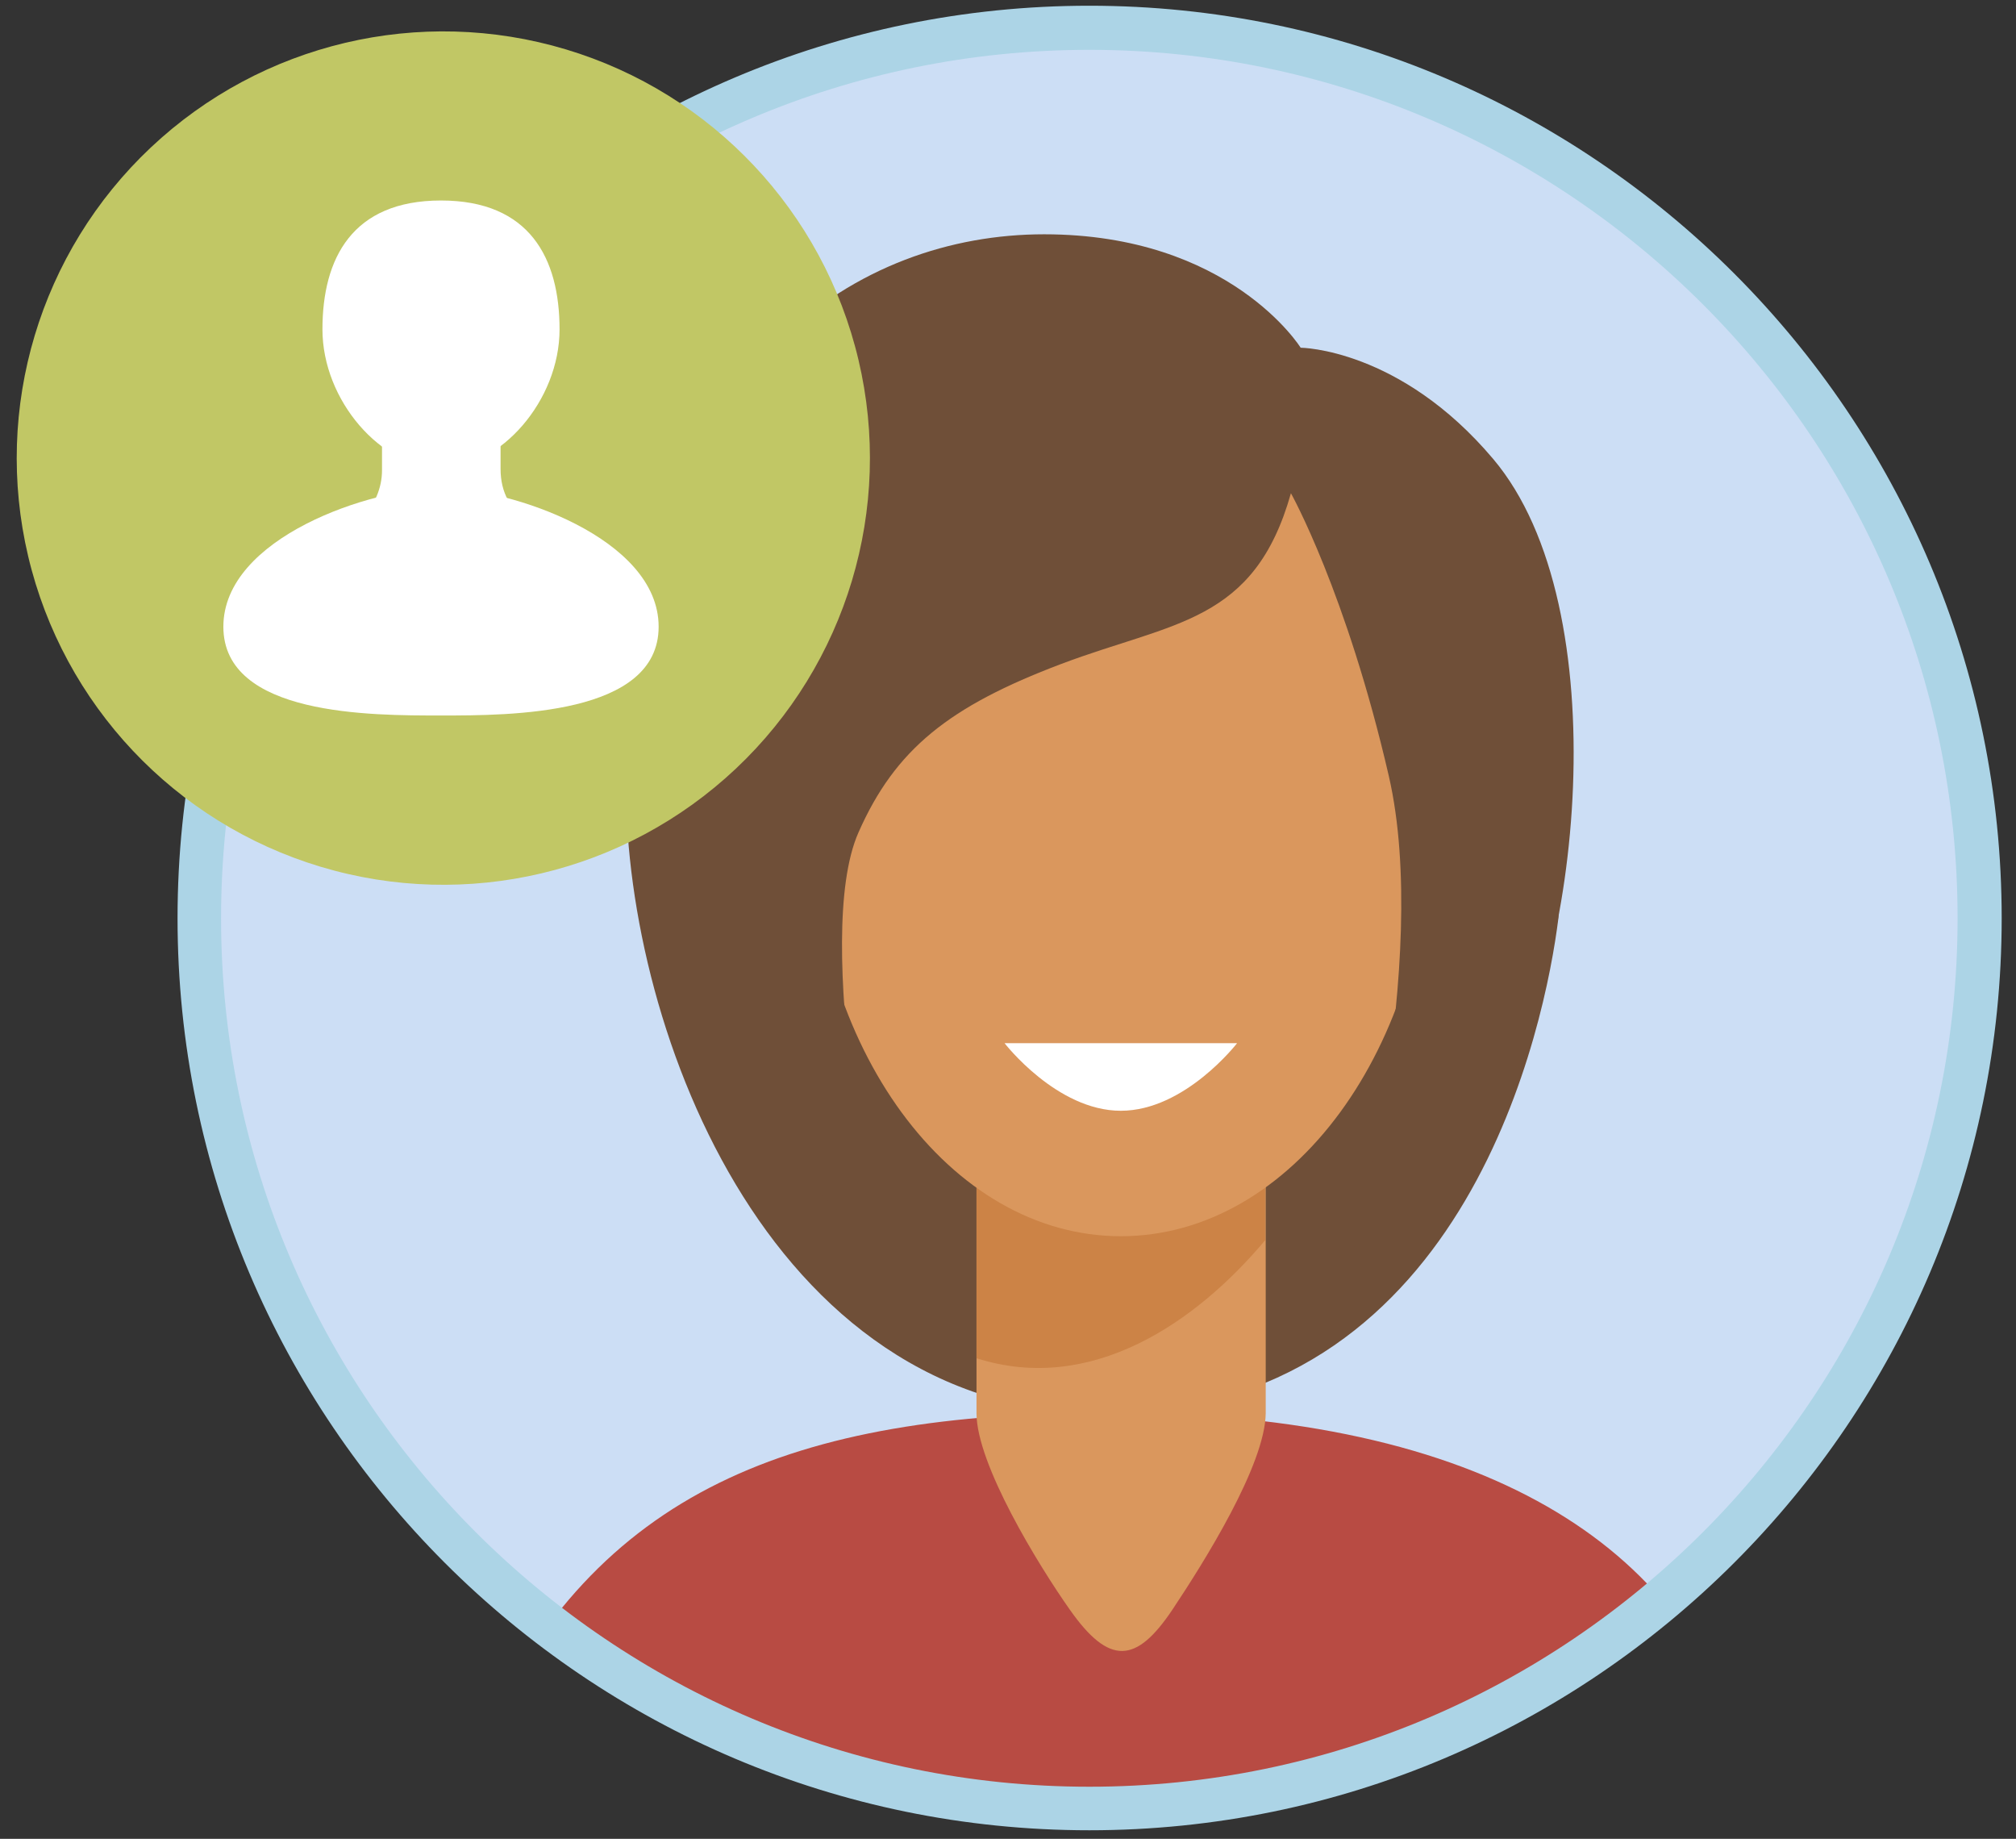 <?xml version="1.0" encoding="utf-8"?>
<!-- Generator: Adobe Illustrator 23.0.3, SVG Export Plug-In . SVG Version: 6.00 Build 0)  -->
<svg version="1.1" id="Слой_1" xmlns="http://www.w3.org/2000/svg" xmlns:xlink="http://www.w3.org/1999/xlink" x="0px" y="0px"
	 viewBox="0 0 352 321" style="enable-background:new 0 0 352 321;" xml:space="preserve">
<rect x="0" y="0" width="352" height="321" fill="#333333" stroke="none"/>
<style type="text/css">
	.st0{clip-path:url(#SVGID_2_);fill:#CCDEF5;}
	.st1{clip-path:url(#SVGID_2_);}
	.st2{fill:#6F4F38;}
	.st3{fill:#B84B43;}
	.st4{fill:#DA975D;}
	.st5{fill:#CC8346;}
	.st6{fill:#FFFFFF;}
	.st7{fill:#ACD4E6;}
	.st8{fill:#C1C765;}
</style>
<g id="friends">
	<g>
		<defs>
			
				<ellipse id="SVGID_1_" transform="matrix(0.707 -0.707 0.707 0.707 -57.614 181.452)" cx="190.2" cy="160.3" rx="155.4" ry="155.4"/>
		</defs>
		<clipPath id="SVGID_2_">
			<use xlink:href="#SVGID_1_"  style="overflow:visible;"/>
		</clipPath>
		
			<ellipse transform="matrix(0.707 -0.707 0.707 0.707 -57.614 181.452)" class="st0" cx="190.2" cy="160.3" rx="155.4" ry="155.4"/>
		<g class="st1">
			<path class="st2" d="M109.3,137.3c0,42.7,25.7,111.6,86.4,109.4c60.7-2.2,74.1-67.9,76.4-86.4
				C274.5,141.7,109.3,137.3,109.3,137.3z"/>
			<path class="st3" d="M84.1,303.5c20-43.1,53.9-56.9,109.6-56.9c66.3,0,100.7,24,110.4,59c-39,0.5-76.1,39.3-108.4,39
				C129.8,344,84.1,303.5,84.1,303.5z"/>
			<path class="st4" d="M204.7,281c-6.3,9.4-11,9.8-17.9,0c-5.5-7.8-16.3-25.4-16.3-34.3v-89.2c0-8.9,7.3-16.3,16.3-16.3h17.9
				c8.9,0,16.3,7.3,16.3,16.3v89.2C220.9,255.7,210.3,272.6,204.7,281z"/>
			<path class="st5" d="M204.7,141.2h-17.9c-8.9,0-16.3,7.3-16.3,16.3v79.6c20.1,6.4,38.4-6.3,50.4-20.6v-59
				C220.9,148.5,213.6,141.2,204.7,141.2z"/>
			<path class="st4" d="M249.8,142.1c0,40.7-24.2,73.7-54.1,73.7c-29.9,0-54.1-33-54.1-73.7c0-40.7,24.2-73.7,54.1-73.7
				C225.6,68.5,249.8,101.4,249.8,142.1z"/>
			<path class="st2" d="M225.4,86.1c-6.4,22.7-20.5,22.4-40.1,29.8c-19.6,7.4-29,14.9-35.4,29.4c-8.2,18.5,3.7,72.4,3.7,72.4
				s-49.7-37.2-44-95.7c5.7-58.5,40.2-81.1,72.7-81.1c32.5,0,44.8,19.8,44.8,19.8s17.3,0.1,33.6,19.4c22,26,15.2,89.3,0,111.9
				c-15.2,22.7-25.4,29.8-25,28.7c0.3-1,14.2-53,6.8-85.2C235.1,103.4,225.4,86.1,225.4,86.1z"/>
			<path class="st6" d="M216,182.1c0,0-9.1,11.8-20.3,11.8c-11.2,0-20.3-11.8-20.3-11.8H216z"/>
		</g>
	</g>
	<g>
		<path class="st7" d="M190.2,319.5C102.4,319.5,31,248.1,31,160.3C31,72.5,102.4,1,190.2,1C278,1,349.5,72.5,349.5,160.3
			C349.5,248.1,278,319.5,190.2,319.5z M190.2,8.7c-83.6,0-151.6,68-151.6,151.6s68,151.6,151.6,151.6c83.6,0,151.6-68,151.6-151.6
			S273.8,8.7,190.2,8.7z"/>
	</g>
	<g>
		<g>
			
				<ellipse transform="matrix(0.973 -0.23 0.23 0.973 -16.304 19.928)" class="st8" cx="77.4" cy="80" rx="74.5" ry="74.5"/>
		</g>
		<g id="User_1_">
			<path class="st6" d="M115,109.4c0-15.5-25.9-24.2-38-24.2s-38,8.6-38,24.2s25.9,15.5,38,15.5S115,124.9,115,109.4z"/>
			<path class="st6" d="M92.5,92.1H61.5l1.7-1.7c2.2-2.2,3.5-5.2,3.5-8.3v-5.5h20.7v5.2c0,4.4,1.8,6.9,4.9,10.1L92.5,92.1z"/>
			<path class="st6" d="M97.7,57.5c0-12.4-5.2-22.5-20.7-22.5S56.3,45.1,56.3,57.5S66.6,81.7,77,81.7S97.7,69.9,97.7,57.5z"/>
		</g>
	</g>
</g>
<g>
</g>
<g>
</g>
<g>
</g>
<g>
</g>
<g>
</g>
<g>
</g>
<g>
</g>
<g>
</g>
<g>
</g>
<g>
</g>
<g>
</g>
<g>
</g>
<g>
</g>
<g>
</g>
<g>
</g>
</svg>
